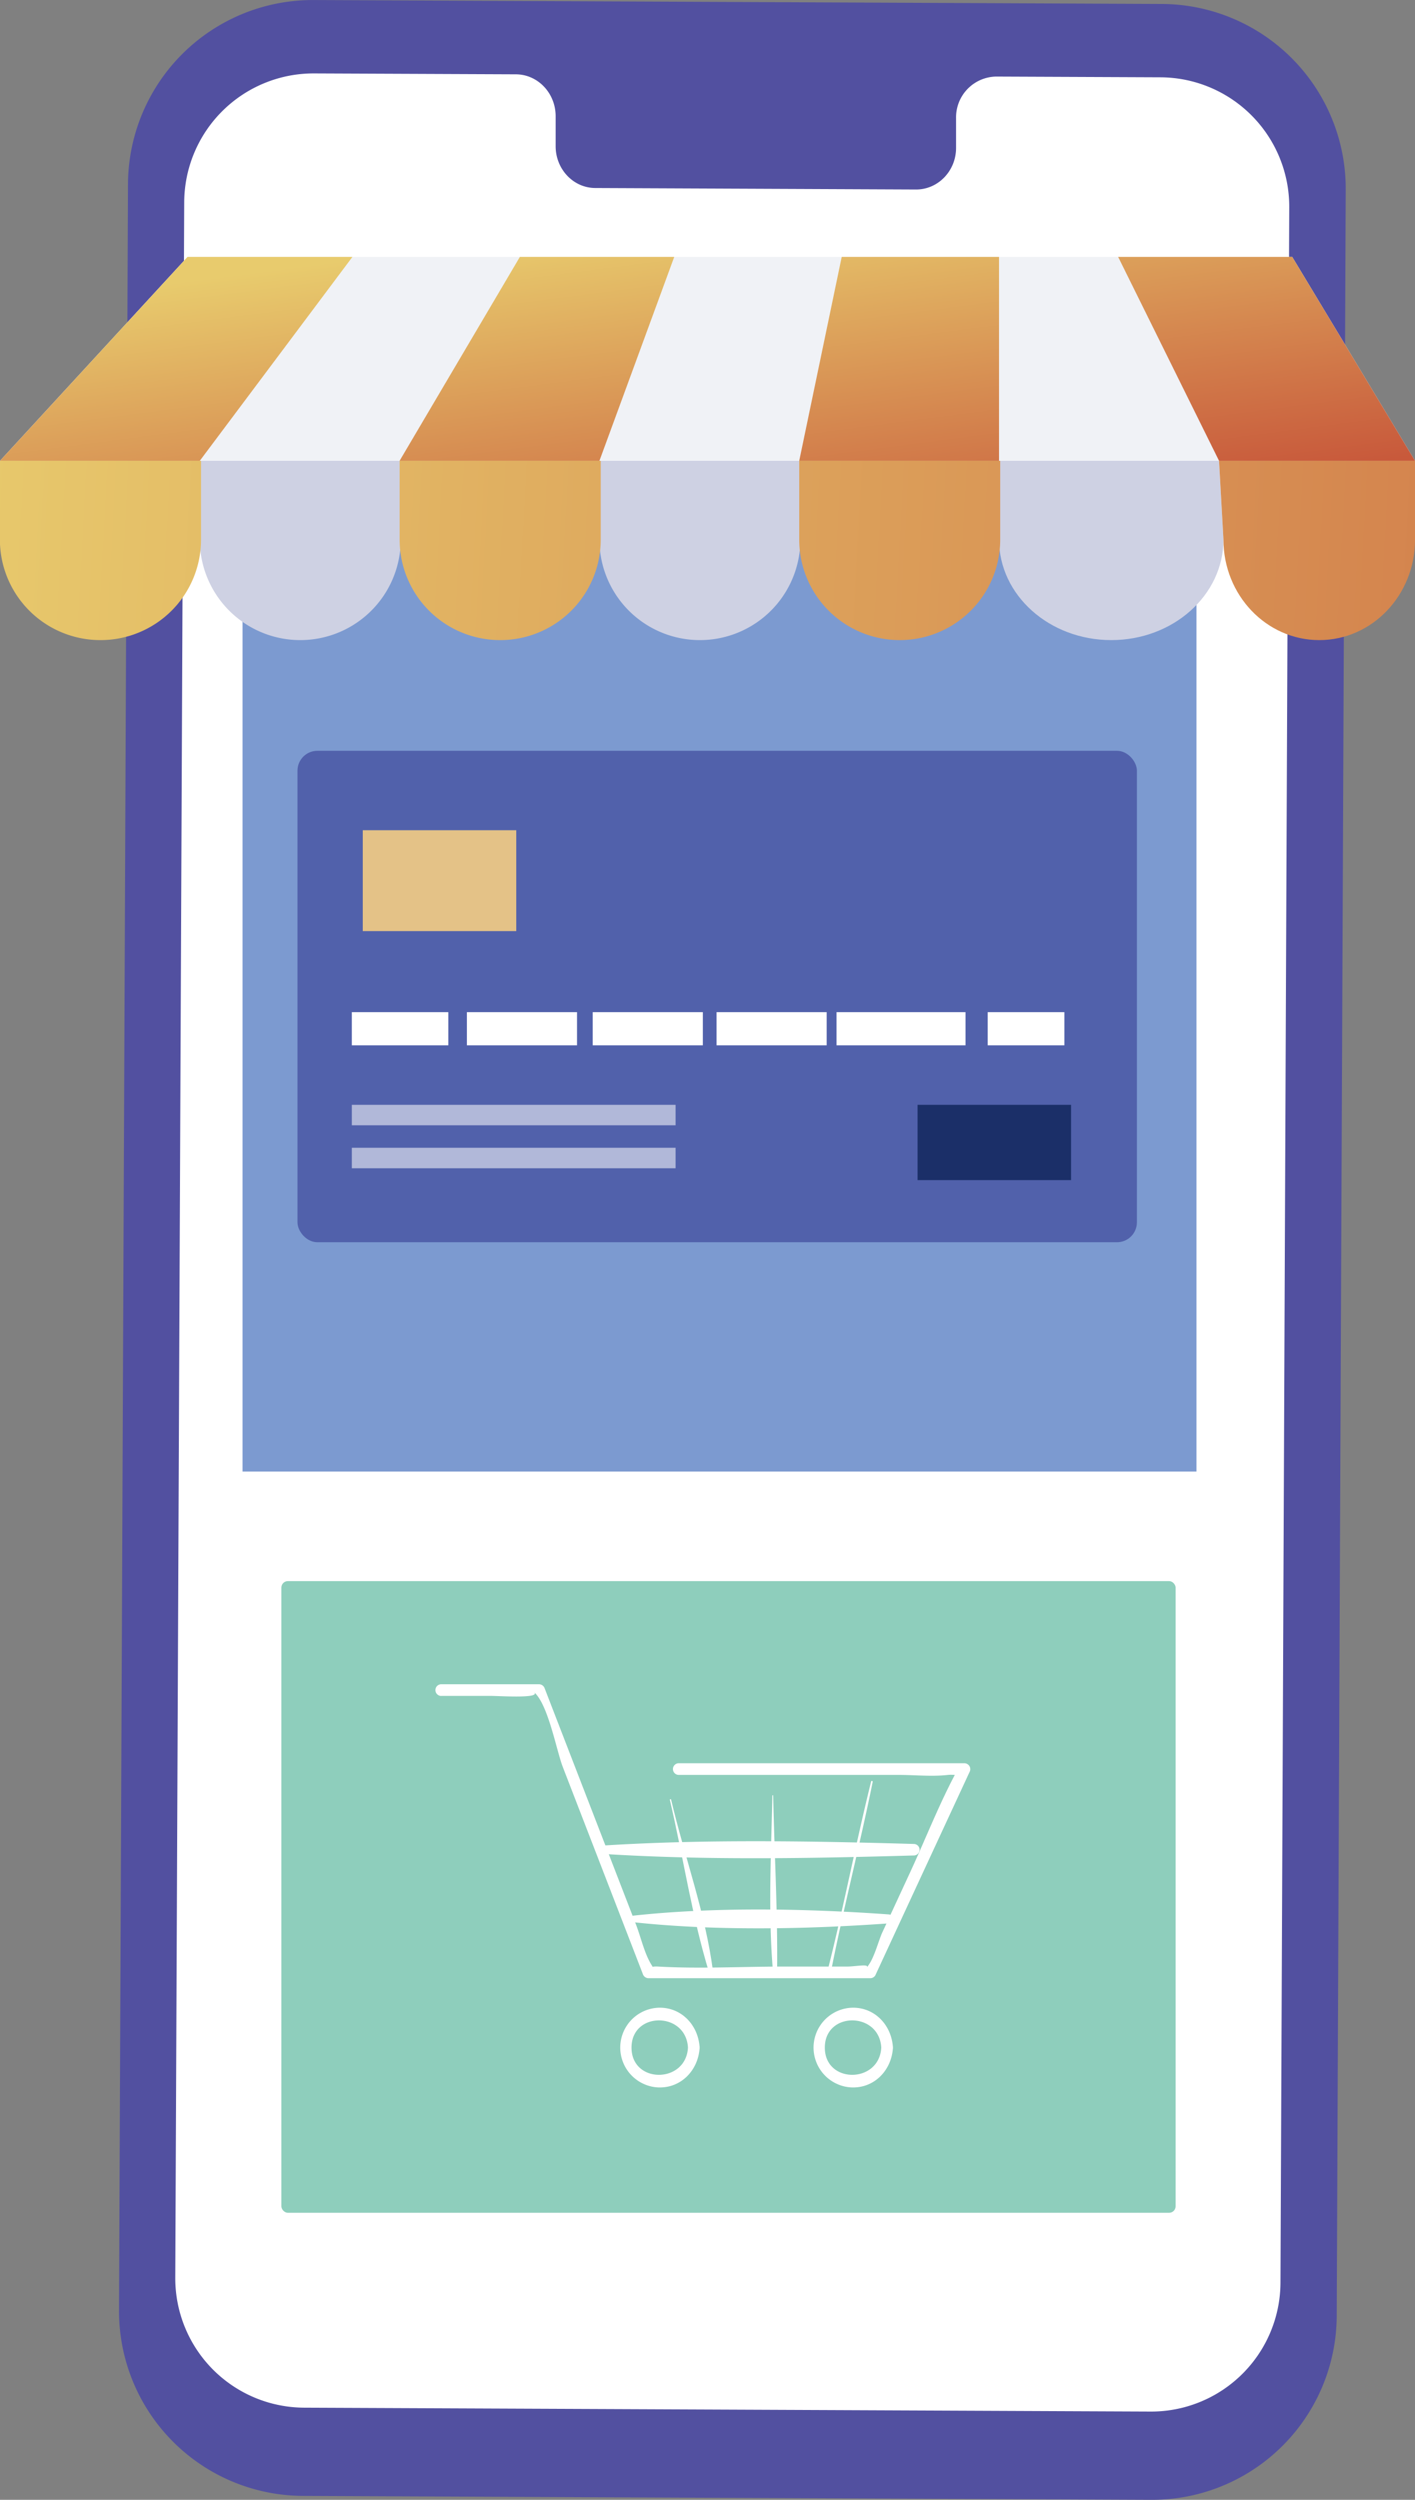 <svg id="bdf6c062-34d5-41c6-b55f-1b40c37bde91" data-name="圖層 1" xmlns="http://www.w3.org/2000/svg" xmlns:xlink="http://www.w3.org/1999/xlink" viewBox="0 0 435.69 769.54"><rect x="0" y="0" width="435.69" height="769.54" fill="#808080" stroke="none"/><defs><style>.fa04b25f-eb9d-41d4-afcc-aed59dbf61f2{fill:#5250a0;}.a1cdd341-a74b-48c8-a4b4-c5b6756a2a0a,.e2c16d94-c7fa-48ef-8f32-6ca8a63860ea{fill:#fff;}.e23a5109-ab02-4e9e-a8ce-0066a2eeee2d{fill:#8ecebc;}.b98556d8-b70b-499a-b961-cc3897238d80{fill:#7c9ad0;}.b6a8ebf9-09ef-4d4b-b085-23071c443586{fill:#f0f2f6;}.ada848e3-80f9-4603-80cb-8a3cbf2ff82d{fill:#ced1e3;}.a453de79-d842-47c7-b606-6cf63a4ab38e{fill:url(#f2f6a30e-b854-4e5c-b94f-08e59c067605);}.add2784c-5c47-4fab-ac0e-e46c691880b2{fill:url(#bbc97491-4b36-4f2b-8385-ef92f9632a47);}.a0cb13a6-df0a-47f6-9900-13b05b32e25a{fill:url(#b2af24bb-4f79-4814-8e86-94d693854ab2);}.aceeaf34-a7fe-4fd6-9412-c40b2df83fe4{fill:url(#ae9591df-6083-442f-a6ef-f707311e3fa1);}.a043711e-a932-4b0e-85ce-1f27a9ce2695{fill:url(#f6929d03-9deb-4b65-9bbd-c0d6f422896a);}.ad83655d-7159-46f3-9eef-3f6428b9ae45{fill:url(#bc8c3bc5-655a-4066-8da7-b03949fd59e5);}.f05d4fcf-bf1c-4ee6-a339-3d03e59e0650{fill:url(#b21521d7-2fc2-4022-a15b-22dafa3a3a4b);}.bc77aece-4c61-4ea4-9ddd-67cc83993da4{fill:url(#b4dcdf79-0474-4dd5-8558-a217c82dffad);}.b002a89a-1229-46f6-bf43-f0d5d7a15065{fill:#5161ab;}.bb91eab2-6c57-44b5-91b7-708ebd888d54{fill:#1b2f68;}.e7ecffa3-e9c5-44ee-b1e0-2974523af1ca{fill:#e4c287;}.e2c16d94-c7fa-48ef-8f32-6ca8a63860ea{opacity:0.55;}</style><linearGradient id="f2f6a30e-b854-4e5c-b94f-08e59c067605" x1="858.01" y1="649.08" x2="1591.4" y2="689.74" gradientUnits="userSpaceOnUse"><stop offset="0" stop-color="#e8cb6d"/><stop offset="1" stop-color="#c8593b"/></linearGradient><linearGradient id="bbc97491-4b36-4f2b-8385-ef92f9632a47" x1="858.38" y1="642.28" x2="1591.81" y2="682.94" xlink:href="#f2f6a30e-b854-4e5c-b94f-08e59c067605"/><linearGradient id="b2af24bb-4f79-4814-8e86-94d693854ab2" x1="858.77" y1="635.48" x2="1592.16" y2="676.14" xlink:href="#f2f6a30e-b854-4e5c-b94f-08e59c067605"/><linearGradient id="ae9591df-6083-442f-a6ef-f707311e3fa1" x1="856.56" y1="628.23" x2="1606.51" y2="669.81" xlink:href="#f2f6a30e-b854-4e5c-b94f-08e59c067605"/><linearGradient id="f6929d03-9deb-4b65-9bbd-c0d6f422896a" x1="51.23" y1="87.29" x2="66.4" y2="203.6" xlink:href="#f2f6a30e-b854-4e5c-b94f-08e59c067605"/><linearGradient id="bc8c3bc5-655a-4066-8da7-b03949fd59e5" x1="160.44" y1="73.04" x2="175.61" y2="189.35" xlink:href="#f2f6a30e-b854-4e5c-b94f-08e59c067605"/><linearGradient id="b21521d7-2fc2-4022-a15b-22dafa3a3a4b" x1="270.1" y1="58.74" x2="285.27" y2="175.05" xlink:href="#f2f6a30e-b854-4e5c-b94f-08e59c067605"/><linearGradient id="b4dcdf79-0474-4dd5-8558-a217c82dffad" x1="379.43" y1="29.47" x2="394.6" y2="145.78" xlink:href="#f2f6a30e-b854-4e5c-b94f-08e59c067605"/></defs><path class="fa04b25f-eb9d-41d4-afcc-aed59dbf61f2" d="M1235.47,1253l-261.17-1.21a56.87,56.87,0,0,1-56.62-57.11l2.76-654.58a56.9,56.9,0,0,1,57.16-56.64l261.16,1.21a56.88,56.88,0,0,1,56.63,57.12l-2.77,654.58A56.87,56.87,0,0,1,1235.47,1253Z" transform="translate(-881.03 -483.45)"/><path class="a1cdd341-a74b-48c8-a4b4-c5b6756a2a0a" d="M1238.39,507.25l-50.64-.23a12.56,12.56,0,0,0-12.34,12.79l0,9.18c0,7.1-5.56,12.83-12.35,12.8l-98.7-.46c-6.79,0-12.27-5.81-12.24-12.91l0-9.18c0-7.1-5.46-12.88-12.25-12.91l-17.81-.08-44.31-.2a39.84,39.84,0,0,0-40,39.66L935,1184.63a39.84,39.84,0,0,0,39.66,40l260.64,1.2a39.83,39.83,0,0,0,40-39.66l2.7-638.92A39.84,39.84,0,0,0,1238.39,507.25Z" transform="translate(-881.03 -483.45)"/><rect class="e23a5109-ab02-4e9e-a8ce-0066a2eeee2d" x="86.64" y="486.73" width="275.34" height="194.46" rx="2"/><path class="a1cdd341-a74b-48c8-a4b4-c5b6756a2a0a" d="M1016.9,1005.51H1032c2.72,0,16,.91,13.38-1.2,4.41,3.54,7,18.18,9,23.24q12.29,31.77,24.57,63.54a1.85,1.85,0,0,0,1.73,1.33H1149a1.78,1.78,0,0,0,1.56-.9q14.48-31.27,29-62.57a1.82,1.82,0,0,0-1.55-2.7H1089.9a1.8,1.8,0,0,0,0,3.59h67.79c5,0,10.33.58,15.26,0,1.28-.14,2.61.12,3.89,0,2-.18-.2-3-.87-1.76-5.54,10.13-9.82,21.21-14.67,31.68l-8.61,18.6c-1.25,2.7-2.74,9-5.08,11,1.88-1.57-3.12-.52-5.73-.52h-19.79c-12.71,0-25.65.73-38.33,0-4.76-.27-.41,2.18-2.09-.46-2.21-3.49-3.27-8.47-4.76-12.33l-28.15-72.79a1.87,1.87,0,0,0-1.73-1.33H1016.9a1.8,1.8,0,0,0,0,3.6Z" transform="translate(-881.03 -483.45)"/><path class="a1cdd341-a74b-48c8-a4b4-c5b6756a2a0a" d="M1152.38,1113.79c-.6,11.12-17.38,11.22-17.38,0s16.78-11.13,17.38,0c.12,2.3,3.72,2.31,3.59,0-.35-6.66-5.33-12.29-12.28-12.29a12.28,12.28,0,0,0-.57,24.54c7.17.33,12.48-5.35,12.85-12.25C1156.1,1111.48,1152.5,1111.48,1152.38,1113.79Z" transform="translate(-881.03 -483.45)"/><path class="a1cdd341-a74b-48c8-a4b4-c5b6756a2a0a" d="M1092.86,1113.79c-.6,11.12-17.38,11.22-17.38,0s16.78-11.13,17.38,0c.12,2.3,3.72,2.31,3.59,0-.35-6.66-5.33-12.29-12.28-12.29a12.28,12.28,0,0,0-.57,24.54c7.17.33,12.48-5.35,12.85-12.25C1096.58,1111.48,1093,1111.48,1092.86,1113.79Z" transform="translate(-881.03 -483.45)"/><path class="a1cdd341-a74b-48c8-a4b4-c5b6756a2a0a" d="M1066.81,1054.16c31.5,2,64,1.38,95.59.48a1.77,1.77,0,0,0,0-3.54c-31.56-.91-64.09-1.5-95.59.48a1.29,1.29,0,0,0,0,2.58Z" transform="translate(-881.03 -483.45)"/><path class="a1cdd341-a74b-48c8-a4b4-c5b6756a2a0a" d="M1075.55,1075.13c25.33,2.79,53.79,2.24,79.2.41a1.38,1.38,0,0,0,0-2.75c-25.42-1.82-53.88-2.37-79.2.43a1,1,0,0,0,0,1.91Z" transform="translate(-881.03 -483.45)"/><path class="a1cdd341-a74b-48c8-a4b4-c5b6756a2a0a" d="M1149.26,1031.85c-4.82,19.46-8.55,39.19-13.5,58.62-.17.69.93,1,1.06.29,3.86-19.68,8.94-39.11,12.92-58.78a.25.25,0,0,0-.48-.13Z" transform="translate(-881.03 -483.45)"/><path class="a1cdd341-a74b-48c8-a4b4-c5b6756a2a0a" d="M1118.85,1036.19c-.38,18.14-1.35,36.31.21,54.43a.62.62,0,0,0,1.24,0c.23-18.15-.82-36.3-1.2-54.43a.13.13,0,0,0-.25,0Z" transform="translate(-881.03 -483.45)"/><path class="a1cdd341-a74b-48c8-a4b4-c5b6756a2a0a" d="M1087.29,1037.55c4.15,17.7,6.77,35.8,12.11,53.23.19.63,1.3.56,1.21-.16-2.32-18.23-8.77-35.38-12.94-53.18-.06-.25-.44-.14-.38.11Z" transform="translate(-881.03 -483.45)"/><rect class="b98556d8-b70b-499a-b961-cc3897238d80" x="74.68" y="159.3" width="293.72" height="293.71"/><polygon class="b6a8ebf9-09ef-4d4b-b085-23071c443586" points="57.74 79.09 0 141.85 435.69 141.85 397.89 79.09 57.74 79.09"/><path class="ada848e3-80f9-4603-80cb-8a3cbf2ff82d" d="M942.55,625.31v24.26a30.93,30.93,0,0,0,30.94,30.93h0a30.93,30.93,0,0,0,30.93-30.93V625.31Z" transform="translate(-881.03 -483.45)"/><path class="ada848e3-80f9-4603-80cb-8a3cbf2ff82d" d="M1065.6,625.31v24.26a30.93,30.93,0,0,0,30.94,30.93h0a30.93,30.93,0,0,0,30.93-30.93V625.31Z" transform="translate(-881.03 -483.45)"/><path class="ada848e3-80f9-4603-80cb-8a3cbf2ff82d" d="M1188.65,625.31v24.26c0,17.09,15.47,30.93,34.55,30.93h0c19.08,0,34.54-13.84,34.54-30.93l-1.36-24.26Z" transform="translate(-881.03 -483.45)"/><path class="a453de79-d842-47c7-b606-6cf63a4ab38e" d="M881,625.31v24.26A30.93,30.93,0,0,0,912,680.5h0a30.93,30.93,0,0,0,30.93-30.93V625.31Z" transform="translate(-881.03 -483.45)"/><path class="add2784c-5c47-4fab-ac0e-e46c691880b2" d="M1004.08,625.31v24.26A30.93,30.93,0,0,0,1035,680.5h0A30.93,30.93,0,0,0,1066,649.57V625.31Z" transform="translate(-881.03 -483.45)"/><path class="a0cb13a6-df0a-47f6-9900-13b05b32e25a" d="M1127.12,625.31v24.26a30.93,30.93,0,0,0,30.94,30.93h0A30.93,30.93,0,0,0,1189,649.57V625.31Z" transform="translate(-881.03 -483.45)"/><path class="aceeaf34-a7fe-4fd6-9412-c40b2df83fe4" d="M1256.38,625.31l1.36,24.26c0,17.09,13.21,30.93,29.5,30.93h0c16.29,0,29.49-13.84,29.49-30.93V625.31Z" transform="translate(-881.03 -483.45)"/><polygon class="a043711e-a932-4b0e-85ce-1f27a9ce2695" points="108.51 79.09 61.52 141.85 0 141.85 57.74 79.09 108.51 79.09"/><polygon class="ad83655d-7159-46f3-9eef-3f6428b9ae45" points="160.07 79.09 123.04 141.85 184.57 141.85 207.6 79.09 160.07 79.09"/><polygon class="f05d4fcf-bf1c-4ee6-a339-3d03e59e0650" points="259.17 79.09 246.09 141.85 307.61 141.85 307.61 79.09 259.17 79.09"/><polygon class="bc77aece-4c61-4ea4-9ddd-67cc83993da4" points="344.29 79.09 375.35 141.85 435.69 141.85 397.89 79.09 344.29 79.09"/><rect class="b002a89a-1229-46f6-bf43-f0d5d7a15065" x="91.6" y="231.13" width="258.46" height="151.28" rx="6.12"/><rect class="bb91eab2-6c57-44b5-91b7-708ebd888d54" x="282.53" y="340.11" width="47.26" height="23.18"/><rect class="e7ecffa3-e9c5-44ee-b1e0-2974523af1ca" x="111.7" y="255.58" width="47.26" height="31.05"/><rect class="a1cdd341-a74b-48c8-a4b4-c5b6756a2a0a" x="108.33" y="311.58" width="29.72" height="10.21"/><rect class="a1cdd341-a74b-48c8-a4b4-c5b6756a2a0a" x="143.76" y="311.58" width="33.91" height="10.21"/><rect class="a1cdd341-a74b-48c8-a4b4-c5b6756a2a0a" x="182.5" y="311.58" width="33.91" height="10.21"/><rect class="a1cdd341-a74b-48c8-a4b4-c5b6756a2a0a" x="304.11" y="311.58" width="23.62" height="10.21"/><rect class="a1cdd341-a74b-48c8-a4b4-c5b6756a2a0a" x="220.63" y="311.58" width="33.91" height="10.21"/><rect class="a1cdd341-a74b-48c8-a4b4-c5b6756a2a0a" x="257.57" y="311.58" width="39.72" height="10.21"/><rect class="e2c16d94-c7fa-48ef-8f32-6ca8a63860ea" x="108.33" y="340.11" width="99.69" height="6.3"/><rect class="e2c16d94-c7fa-48ef-8f32-6ca8a63860ea" x="108.33" y="353.33" width="99.69" height="6.31"/></svg>